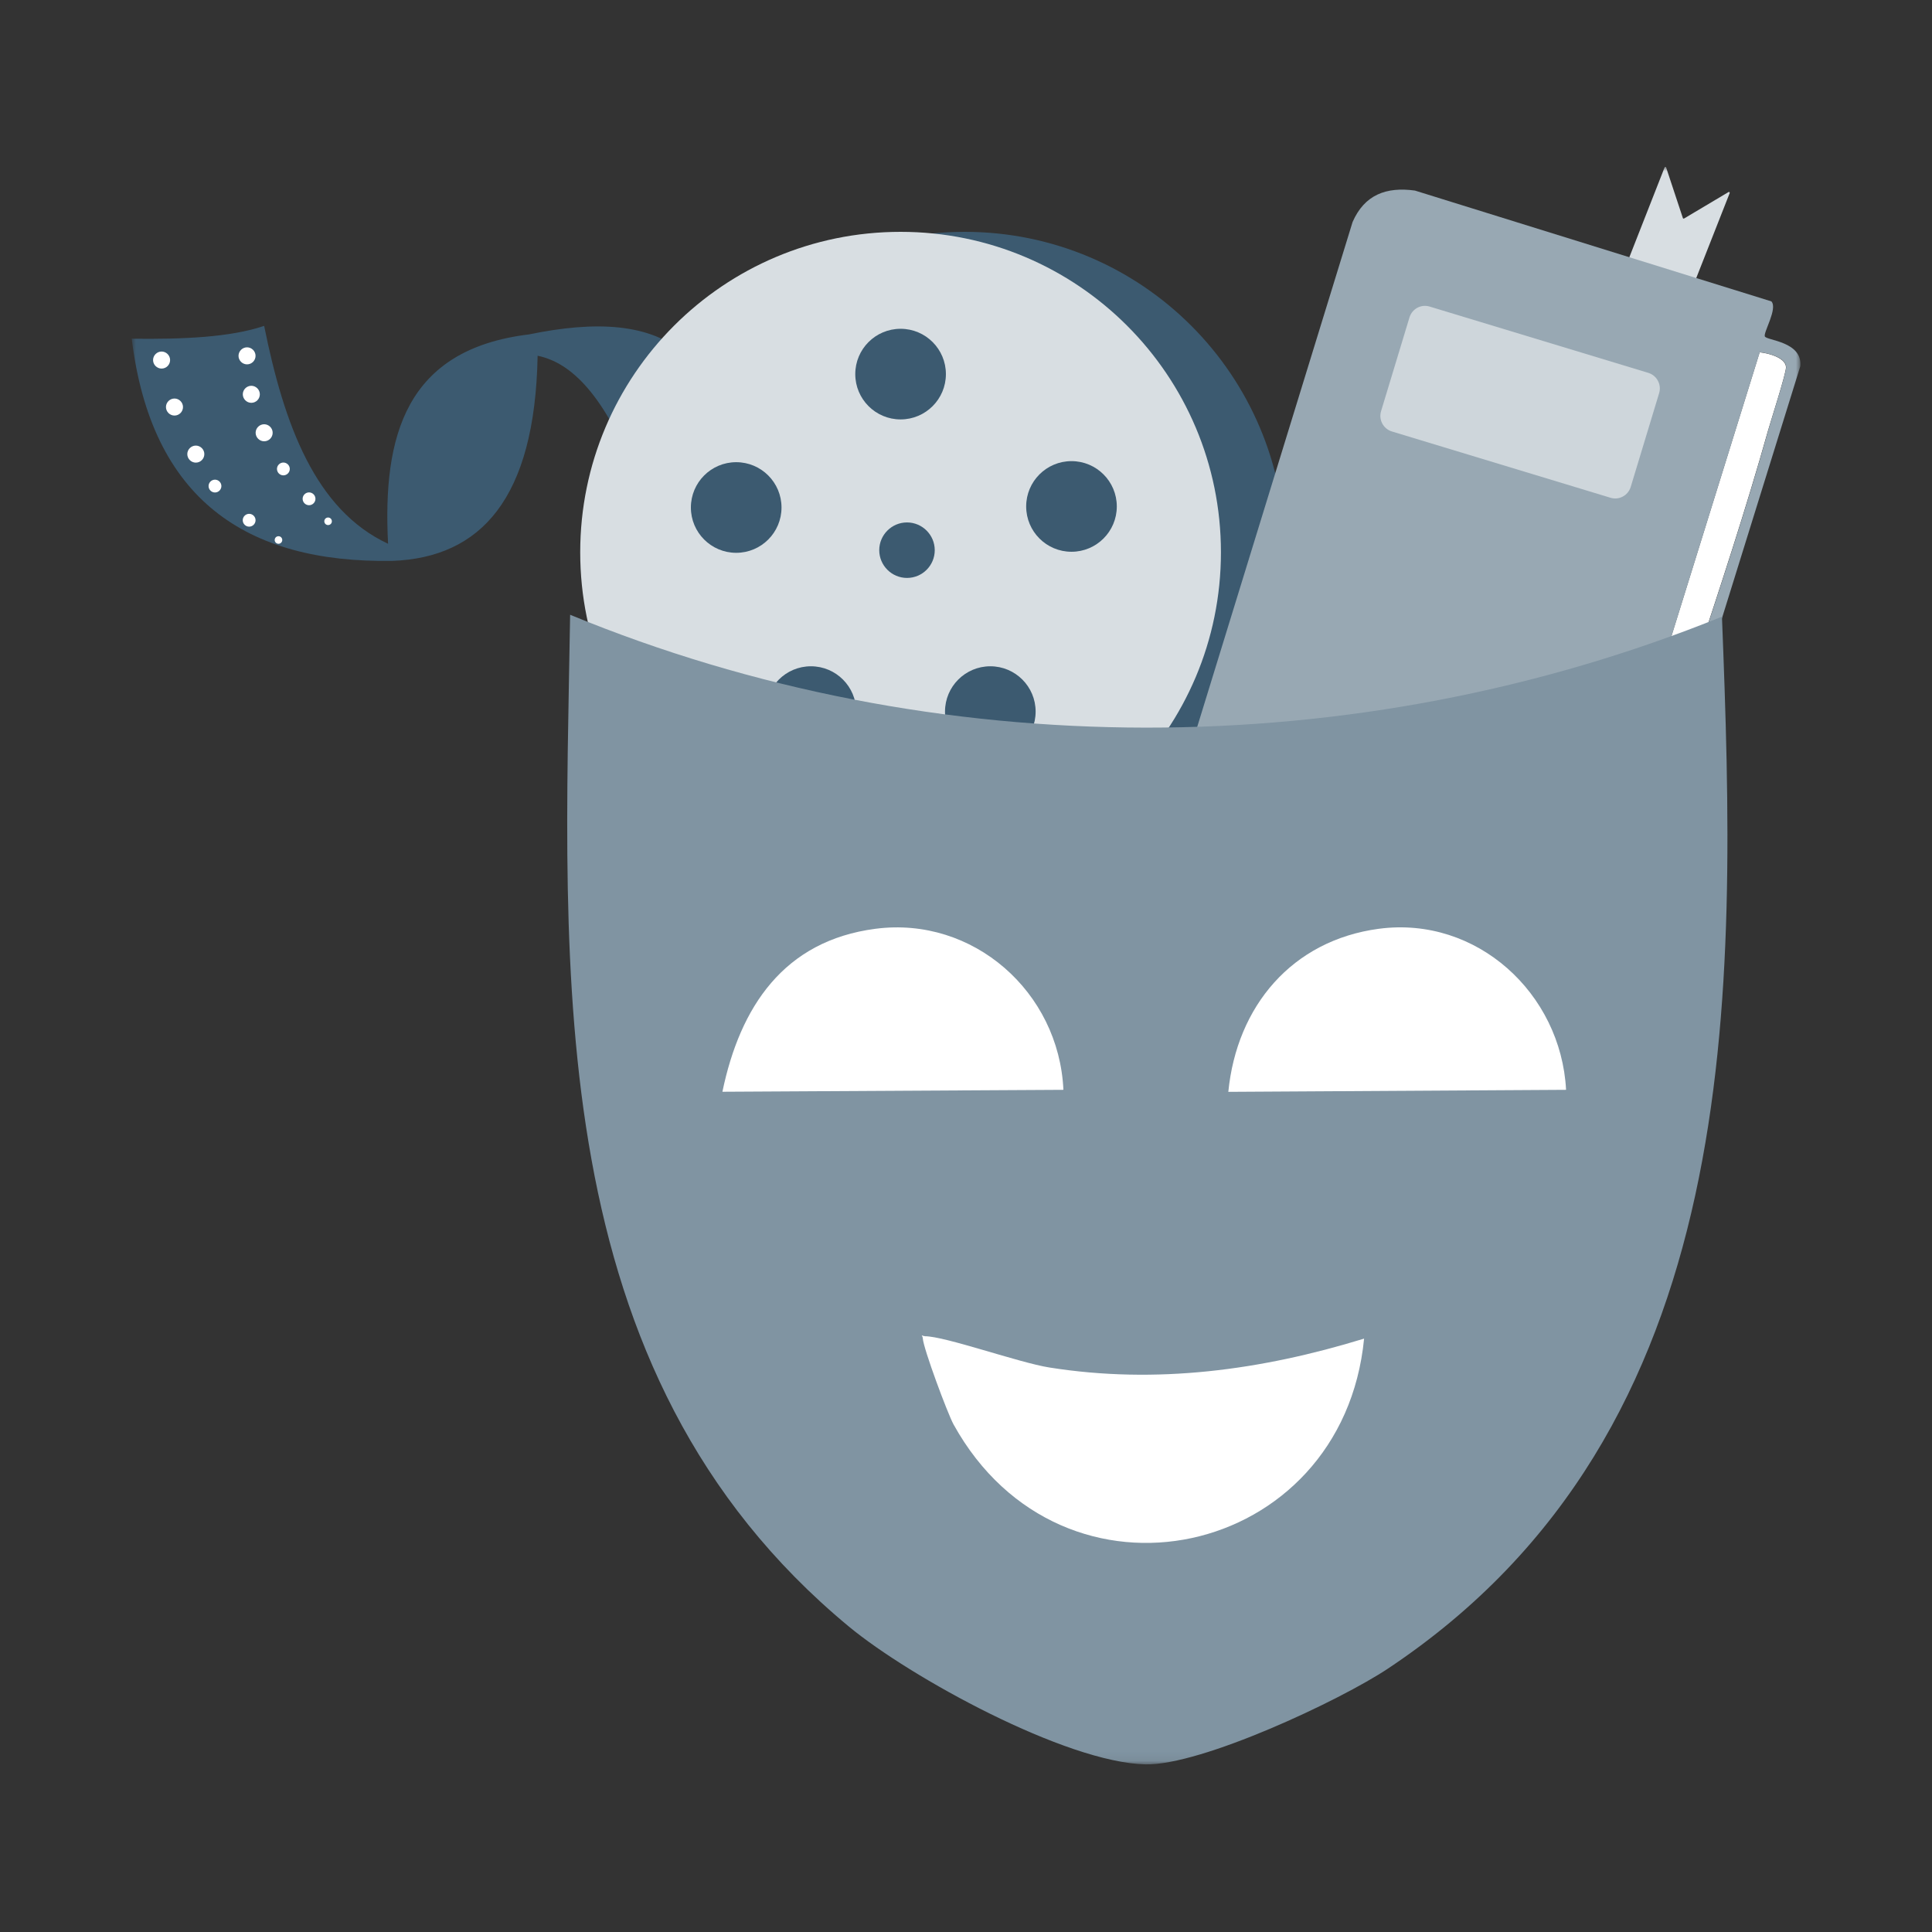 <svg width="220" height="220" viewBox="0 0 220 220" fill="none" xmlns="http://www.w3.org/2000/svg">
<rect x="0" y="0" width="220" height="220" fill="#333333" stroke="none"/>
<mask id="mask0_399_287" style="mask-type:luminance" maskUnits="userSpaceOnUse" x="15" y="19" width="190" height="182">
<path d="M205 19H15V200.92H205V19Z" fill="white"/>
</mask>
<g mask="url(#mask0_399_287)">
<path d="M184.551 31.8L189.551 19.06C189.581 18.98 189.701 18.99 189.721 19.06L191.631 24.83C191.651 24.89 191.711 24.91 191.771 24.88L196.831 21.87C196.901 21.82 196.991 21.9 196.961 21.99L191.951 34.72C191.951 34.72 191.881 34.79 191.831 34.77L184.581 31.92C184.581 31.92 184.511 31.85 184.531 31.8H184.551Z" fill="#D8DEE2"/>
<path d="M72.4 54.13C68.8 44.95 65.04 41.29 61.22 40.51C60.92 56.81 54.74 63.49 44.68 63.87C28 64.13 17.23 56.83 15 38.57C20.81 38.64 26.2 38.42 30.08 37.11C32.35 48.38 35.91 58.06 44.19 61.92C43.56 49.69 46.16 39.78 60.24 38.08C67.75 36.53 74.14 36.73 78.24 40.51C74.53 42.13 73.44 48.47 72.4 54.13Z" fill="#3C5A70"/>
<path d="M18.4 41.97C18.94 41.97 19.37 41.53 19.37 41C19.37 40.47 18.93 40.03 18.4 40.03C17.87 40.03 17.43 40.47 17.43 41C17.43 41.53 17.87 41.97 18.4 41.97Z" fill="white"/>
<path d="M28.13 41.49C28.67 41.49 29.1 41.05 29.1 40.52C29.1 39.99 28.66 39.55 28.13 39.55C27.6 39.55 27.16 39.99 27.16 40.52C27.16 41.05 27.6 41.49 28.13 41.49Z" fill="white"/>
<path d="M19.868 47.32C20.408 47.32 20.838 46.88 20.838 46.35C20.838 45.82 20.398 45.38 19.868 45.38C19.338 45.38 18.898 45.82 18.898 46.35C18.898 46.88 19.338 47.32 19.868 47.32Z" fill="white"/>
<path d="M28.618 45.87C29.158 45.87 29.588 45.43 29.588 44.9C29.588 44.37 29.148 43.93 28.618 43.93C28.088 43.93 27.648 44.37 27.648 44.9C27.648 45.43 28.088 45.87 28.618 45.87Z" fill="white"/>
<path d="M22.298 52.68C22.838 52.68 23.268 52.24 23.268 51.71C23.268 51.18 22.828 50.74 22.298 50.74C21.768 50.74 21.328 51.18 21.328 51.71C21.328 52.24 21.768 52.68 22.298 52.68Z" fill="white"/>
<path d="M30.079 50.25C30.619 50.25 31.049 49.81 31.049 49.28C31.049 48.75 30.609 48.31 30.079 48.31C29.549 48.31 29.109 48.75 29.109 49.28C29.109 49.81 29.549 50.25 30.079 50.25Z" fill="white"/>
<path d="M24.48 56.08C24.88 56.08 25.21 55.75 25.21 55.35C25.21 54.95 24.88 54.62 24.48 54.62C24.08 54.62 23.75 54.95 23.75 55.35C23.75 55.75 24.08 56.08 24.48 56.08Z" fill="white"/>
<path d="M32.269 54.13C32.669 54.13 32.999 53.8 32.999 53.4C32.999 53 32.669 52.67 32.269 52.67C31.869 52.67 31.539 53 31.539 53.4C31.539 53.8 31.869 54.13 32.269 54.13Z" fill="white"/>
<path d="M28.371 59.97C28.771 59.97 29.101 59.64 29.101 59.24C29.101 58.84 28.771 58.51 28.371 58.51C27.971 58.51 27.641 58.84 27.641 59.24C27.641 59.64 27.971 59.97 28.371 59.97Z" fill="white"/>
<path d="M35.191 57.53C35.591 57.53 35.921 57.2 35.921 56.8C35.921 56.4 35.591 56.07 35.191 56.07C34.791 56.07 34.461 56.4 34.461 56.8C34.461 57.2 34.791 57.53 35.191 57.53Z" fill="white"/>
<path d="M31.711 61.92C31.951 61.92 32.141 61.73 32.141 61.49C32.141 61.25 31.951 61.06 31.711 61.06C31.471 61.06 31.281 61.25 31.281 61.49C31.281 61.73 31.471 61.92 31.711 61.92Z" fill="white"/>
<path d="M37.36 59.79C37.6 59.79 37.79 59.6 37.79 59.36C37.79 59.12 37.6 58.93 37.36 58.93C37.12 58.93 36.93 59.12 36.93 59.36C36.93 59.6 37.12 59.79 37.36 59.79Z" fill="white"/>
<path d="M109.851 99.38C130.001 99.38 146.331 83.04 146.331 62.89C146.331 42.74 130.001 26.4 109.851 26.4C89.701 26.4 73.371 42.74 73.371 62.89C73.371 83.04 89.701 99.38 109.851 99.38Z" fill="#3C5A70"/>
<path d="M102.55 99.38C122.7 99.38 139.03 83.04 139.03 62.89C139.03 42.74 122.7 26.4 102.55 26.4C82.4 26.4 66.07 42.74 66.07 62.89C66.07 83.04 82.4 99.38 102.55 99.38Z" fill="#D8DEE2"/>
<path d="M103.281 65.81C105.031 65.81 106.441 64.39 106.441 62.65C106.441 60.91 105.021 59.49 103.281 59.49C101.541 59.49 100.121 60.91 100.121 62.65C100.121 64.39 101.541 65.81 103.281 65.81Z" fill="#3C5A70"/>
<path d="M83.832 62.95C86.682 62.95 88.992 60.64 88.992 57.79C88.992 54.94 86.682 52.63 83.832 52.63C80.982 52.63 78.672 54.94 78.672 57.79C78.672 60.64 80.982 62.95 83.832 62.95Z" fill="#3C5A70"/>
<path d="M97.391 42.6C97.391 39.75 99.701 37.44 102.551 37.44C105.401 37.44 107.711 39.75 107.711 42.6C107.711 45.45 105.401 47.76 102.551 47.76C99.701 47.76 97.391 45.45 97.391 42.6Z" fill="#3C5A70"/>
<path d="M116.852 57.67C116.852 54.82 119.162 52.51 122.012 52.51C124.862 52.51 127.172 54.82 127.172 57.67C127.172 60.52 124.862 62.83 122.012 62.83C119.162 62.83 116.852 60.52 116.852 57.67Z" fill="#3C5A70"/>
<path d="M87.18 81.03C87.18 78.18 89.49 75.87 92.34 75.87C95.19 75.87 97.5 78.18 97.5 81.03C97.5 83.88 95.19 86.19 92.34 86.19C89.49 86.19 87.18 83.88 87.18 81.03Z" fill="#3C5A70"/>
<path d="M107.609 81.03C107.609 78.18 109.919 75.87 112.769 75.87C115.619 75.87 117.929 78.18 117.929 81.03C117.929 83.88 115.619 86.19 112.769 86.19C109.919 86.19 107.609 83.88 107.609 81.03Z" fill="#3C5A70"/>
<path d="M151.232 94.15C151.542 93.13 151.542 91.87 152.062 90.88C160.642 93.85 169.382 96.36 177.962 99.33C178.172 99.25 178.772 98.94 178.652 98.66C178.122 97.39 155.262 91.7 152.422 90.01L152.182 88.56L145.922 86.61C145.622 88.35 142.362 85.97 141.752 86.78C141.012 87.76 144.412 88.09 145.002 88.28C144.502 89.3 144.092 90.54 143.762 91.63C141.692 91.01 137.872 90.4 137.262 87.94C136.762 85.92 137.882 83.4 140.252 83.68C141.282 83.8 152.012 86.83 152.472 87.28C152.642 87.45 152.272 87.83 152.432 88.05L152.952 87.63L181.562 96.53L182.912 96.27L200.372 40.12C201.302 40.2 203.382 40.73 203.372 41.84C203.372 42.56 201.682 47.8 201.322 49.05C196.272 67.04 189.512 84.64 184.642 102.7C183.972 103.63 183.352 103.98 182.182 104L151.212 94.17H151.232V94.15Z" fill="white"/>
<path d="M150.681 95.94C150.811 95.58 151.091 94.62 151.231 94.16L182.201 103.99C183.371 103.97 183.991 103.64 184.661 102.69C189.531 84.62 196.301 67.02 201.341 49.04C201.691 47.79 203.381 42.55 203.391 41.83C203.411 40.72 201.321 40.19 200.391 40.11L182.931 96.27L181.581 96.53L152.971 87.63L152.451 88.05C152.301 87.83 152.661 87.45 152.491 87.28C152.041 86.83 141.311 83.79 140.271 83.68C137.891 83.41 136.781 85.92 137.281 87.94C137.891 90.39 141.711 91.01 143.781 91.63C143.531 92.46 143.041 93.37 142.991 93.54C139.071 92.49 134.501 91.66 135.181 86.5L154.021 25.28C155.381 22.17 157.861 21.25 161.121 21.7L201.711 34.32C202.451 35.13 200.801 37.82 200.961 38.3C201.121 38.78 205.281 38.86 205.001 41.71L185.431 104.66C184.641 105.49 183.761 106.01 182.551 106.02L150.691 95.92V95.94H150.681Z" fill="#98A8B3"/>
<path d="M152.05 90.88C149.69 90.06 147.37 89.1 145.01 88.29C144.42 88.09 141.01 87.77 141.76 86.79C142.37 85.98 145.63 88.35 145.93 86.62L152.19 88.57L152.43 90.02C155.27 91.71 178.13 97.4 178.66 98.67C178.78 98.95 178.17 99.25 177.97 99.34C169.39 96.37 160.65 93.85 152.07 90.89H152.05V90.88Z" fill="#3C5A70"/>
<path d="M187.701 42.46L162.801 34.91C161.831 34.61 160.801 35.16 160.501 36.14L157.261 46.83C156.971 47.8 157.521 48.83 158.491 49.13L183.391 56.68C184.361 56.98 185.391 56.43 185.691 55.45L188.931 44.76C189.221 43.79 188.671 42.76 187.701 42.46Z" fill="#CED6DB"/>
<path d="M64.912 70C106.452 87.13 154.472 87.08 196.082 70.22C197.782 113.52 198.922 162.78 158.072 189.99C152.632 193.62 136.802 201.05 130.432 200.91C121.352 200.71 103.632 190.99 96.652 185.21C61.512 156.11 64.252 110.97 64.922 70H64.912Z" fill="#8094A2"/>
<path d="M105.311 152.16C107.571 152.14 116.051 155.18 119.501 155.72C131.671 157.65 143.611 156.03 155.331 152.43C152.891 177.54 120.991 184.63 108.581 162.2C107.901 160.95 105.161 153.6 105.081 152.41C105.081 152.29 105.021 152.17 104.961 152.05C105.081 152.11 105.201 152.15 105.311 152.15V152.16Z" fill="white"/>
<path d="M99.712 105.76C110.802 104.32 120.582 112.93 121.092 124.1L82.262 124.32C84.272 114.65 89.252 107.12 99.702 105.76H99.712Z" fill="white"/>
<path d="M157.031 105.76C168.161 104.29 177.751 113.11 178.331 124.1L139.871 124.33C140.831 114.59 147.111 107.08 157.021 105.76H157.031Z" fill="white"/>
</g>
</svg>

